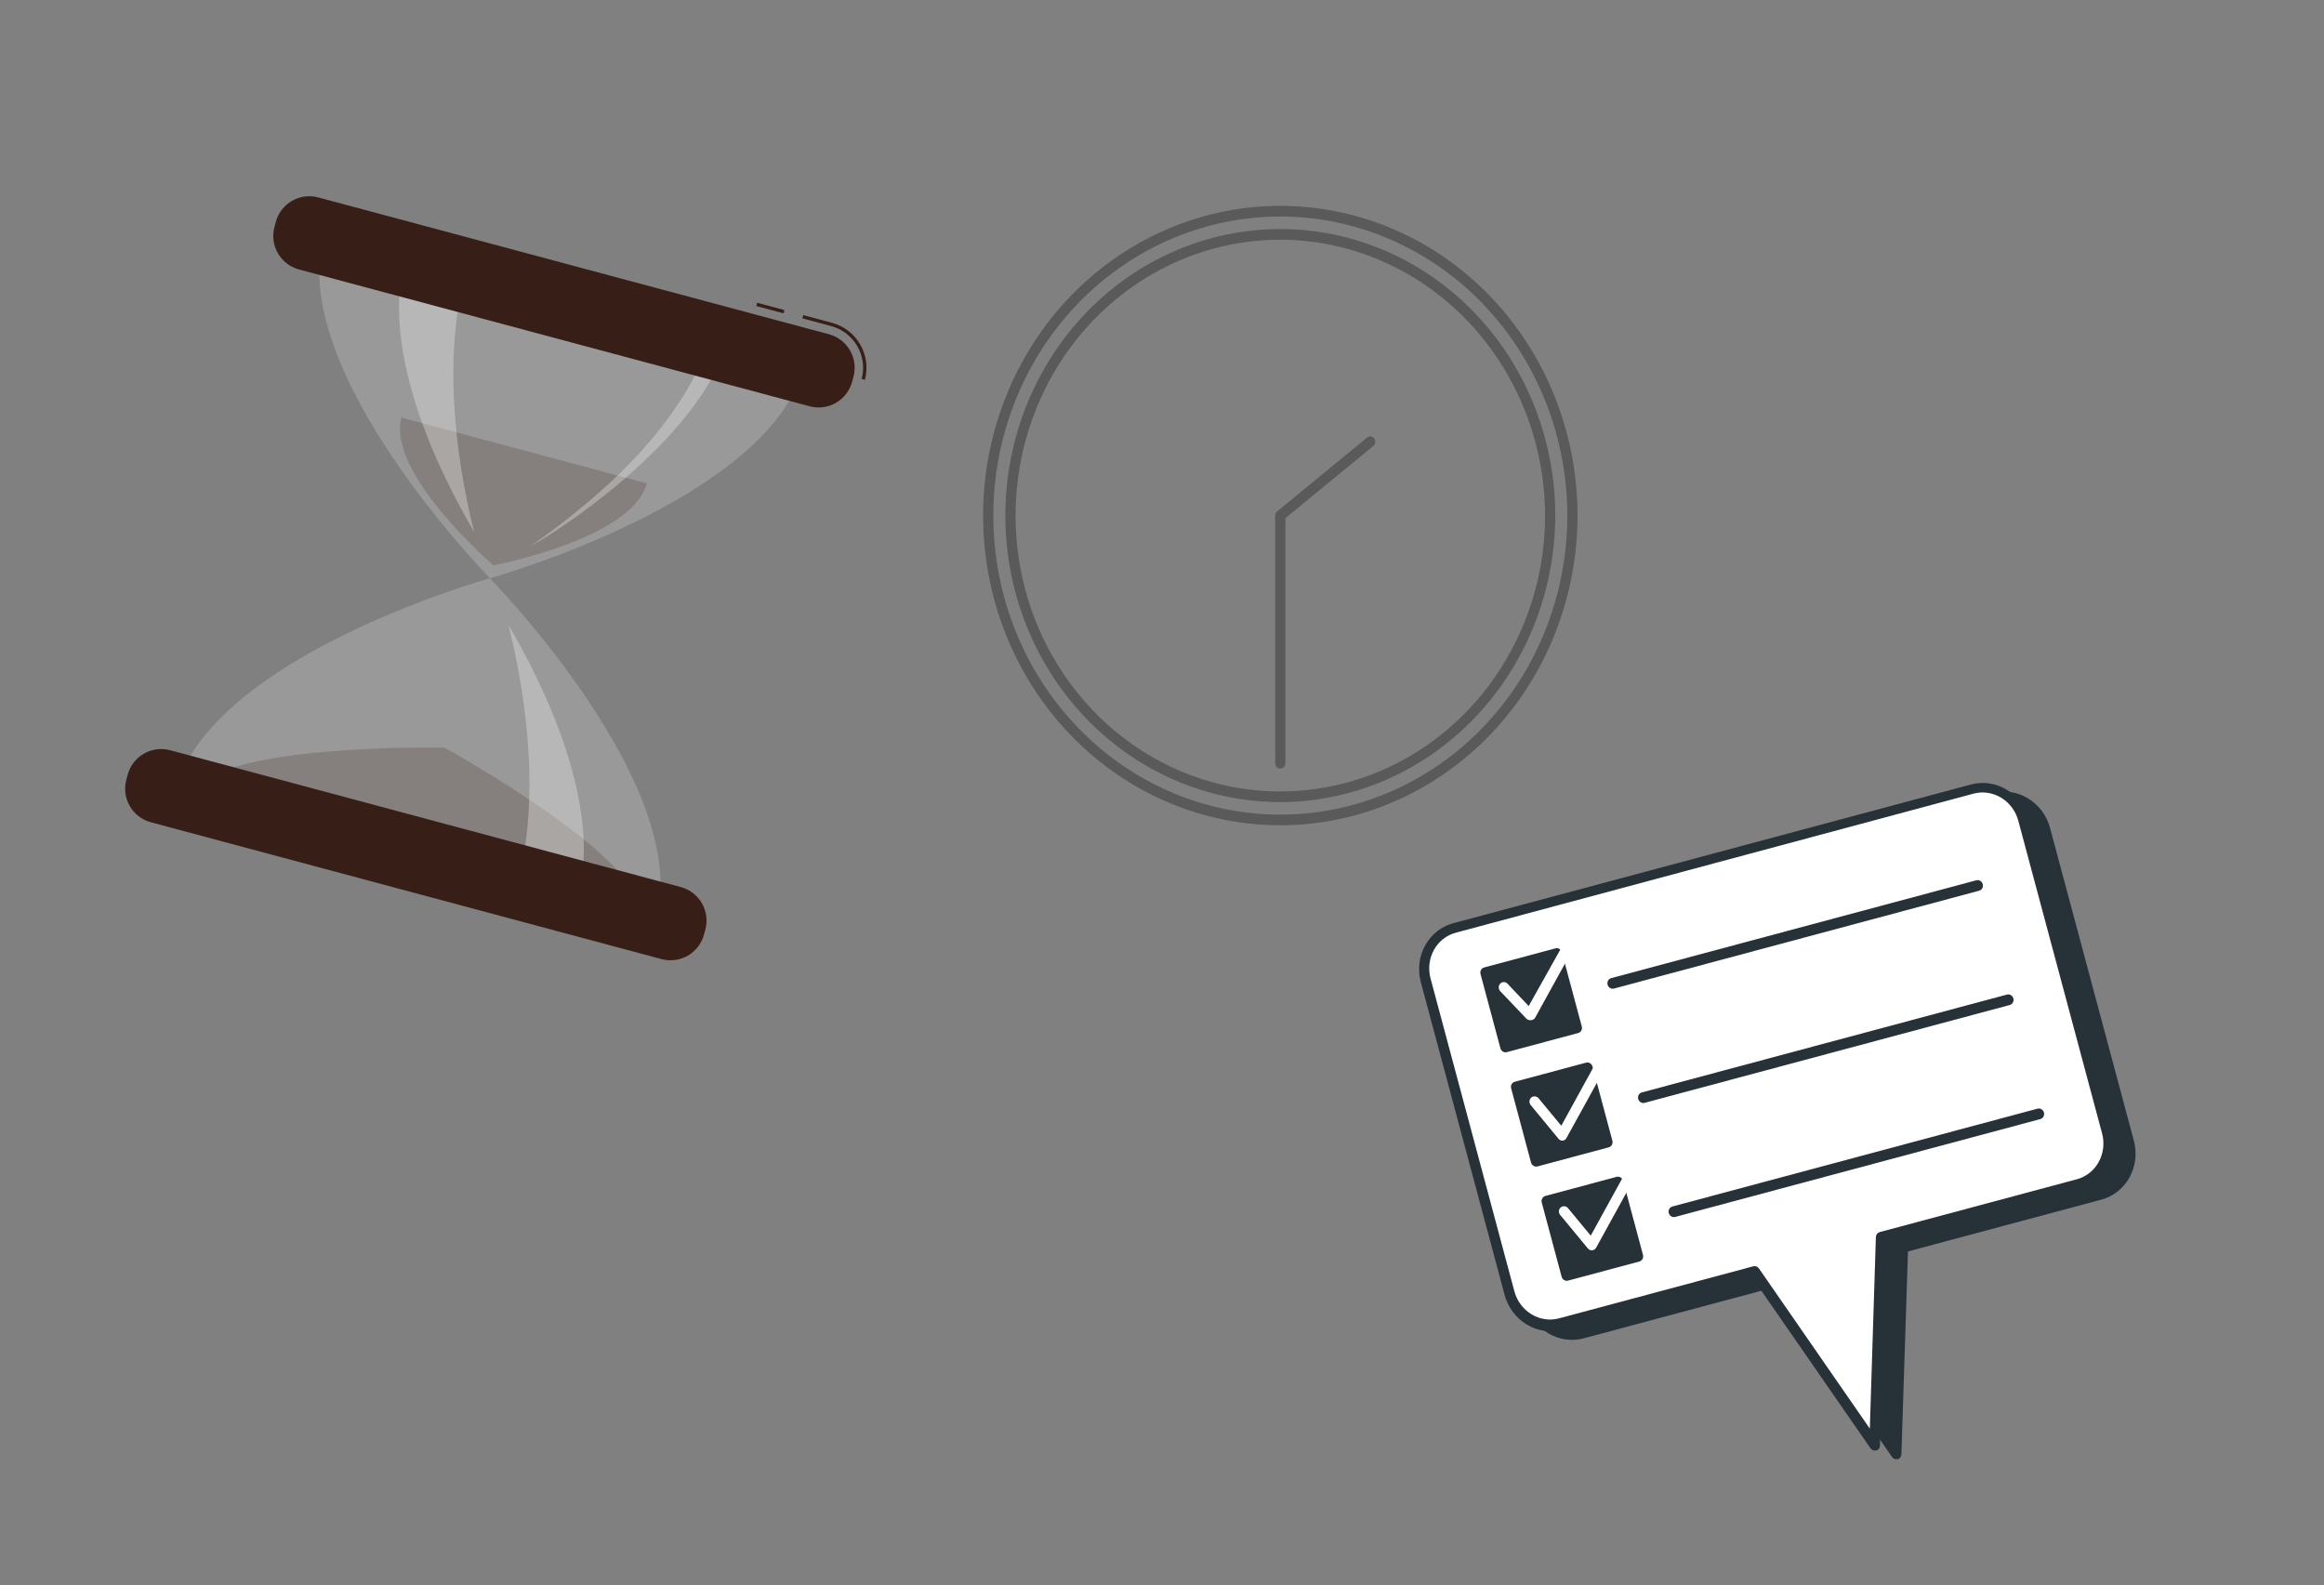 <svg width="1208" height="824" viewBox="0 0 1208 824" fill="none" xmlns="http://www.w3.org/2000/svg">
<rect x="0" y="0" width="1208" height="824" fill="#808080" stroke="none"/>
<path opacity="0.2" d="M254.646 300.571C254.646 300.571 109.926 340.864 91.197 410.762L341.135 477.732C359.847 407.83 254.646 300.571 254.646 300.571Z" fill="white"/>
<path opacity="0.2" d="M231.06 388.593C231.06 388.593 108.022 386.258 100.769 413.326L331.528 475.158C338.781 448.09 231.06 388.593 231.06 388.593Z" fill="#371F17"/>
<path opacity="0.3" d="M264.354 325.003C281.635 354.363 313.537 417.708 300.379 466.812L269.112 458.434C282.269 409.33 271.008 351.516 264.354 325.003Z" fill="white"/>
<path opacity="0.2" d="M254.645 300.571C254.645 300.571 149.461 193.316 168.19 123.418L418.128 190.389C399.382 260.282 254.645 300.571 254.645 300.571Z" fill="white"/>
<path opacity="0.2" d="M256.45 293.837C256.45 293.837 200.857 246.139 208.647 217.065L336.251 251.256C328.475 280.28 256.45 293.837 256.45 293.837Z" fill="#371F17"/>
<path opacity="0.3" d="M246.484 276.552C229.22 247.197 197.369 183.865 210.527 134.762L241.794 143.14C228.569 192.225 239.779 250.026 246.484 276.552Z" fill="white"/>
<path opacity="0.3" d="M275.27 284.265C304.916 267.48 364.662 222.35 377.373 179.468L369.042 177.236C351.022 228.845 299.818 266.916 275.27 284.265Z" fill="white"/>
<path d="M407.753 161.167L393.59 157.372L393.134 159.072L407.297 162.867L407.753 161.167Z" fill="#371F17"/>
<path d="M449.577 197.412L447.877 196.956C449.41 191.215 448.604 185.099 445.634 179.951C442.665 174.803 437.775 171.043 432.036 169.496L417.091 165.491L417.547 163.791L432.492 167.795C438.678 169.467 443.95 173.523 447.152 179.074C450.355 184.626 451.226 191.219 449.577 197.412Z" fill="#371F17"/>
<path d="M430.88 173.742L165.436 102.616C155.82 100.04 145.937 105.746 143.36 115.362L142.659 117.98C140.082 127.596 145.788 137.479 155.404 140.056L420.848 211.181C430.464 213.758 440.348 208.052 442.924 198.436L443.626 195.818C446.202 186.202 440.496 176.318 430.88 173.742Z" fill="#371F17"/>
<path d="M353.887 461.085L88.442 389.96C78.827 387.383 68.943 393.089 66.367 402.705L65.665 405.323C63.089 414.939 68.795 424.823 78.41 427.399L343.855 498.525C353.47 501.101 363.354 495.395 365.931 485.779L366.632 483.161C369.209 473.545 363.502 463.662 353.887 461.085Z" fill="#371F17"/>
<path d="M1036.28 414.31L767.04 486.452C761.521 487.931 756.841 491.633 754.029 496.745C751.216 501.856 750.502 507.958 752.042 513.708L795.613 676.315C797.153 682.065 800.823 686.993 805.815 690.013C810.806 693.033 816.71 693.899 822.229 692.421L923.245 665.354L985.519 755.444L988.942 647.75L1091.47 620.279C1096.99 618.8 1101.67 615.098 1104.48 609.986C1107.29 604.875 1108.01 598.773 1106.46 593.023L1062.89 430.416C1061.35 424.666 1057.68 419.739 1052.69 416.718C1047.7 413.698 1041.8 412.832 1036.28 414.31Z" fill="#263238"/>
<path d="M986.318 758.425C985.79 758.563 985.23 758.527 984.715 758.321C984.201 758.116 983.758 757.751 983.446 757.278L922.297 669.094L823.101 695.673C816.907 697.318 810.286 696.339 804.687 692.95C799.088 689.562 794.966 684.041 793.224 677.595L749.654 514.988C747.939 508.534 748.748 501.692 751.903 495.958C755.058 490.224 760.302 486.066 766.488 484.393L1035.73 412.251C1041.92 410.606 1048.54 411.586 1054.14 414.974C1059.74 418.362 1063.86 423.883 1065.6 430.329L1109.17 592.936C1110.89 599.39 1110.08 606.232 1106.92 611.966C1103.77 617.7 1098.53 621.858 1092.34 623.531L991.739 650.487L988.336 755.968C988.31 756.544 988.116 757.095 987.78 757.548C987.443 758.001 986.98 758.335 986.451 758.506L986.318 758.425ZM767.81 489.325C763.003 490.629 758.929 493.861 756.477 498.317C754.025 502.773 753.395 508.09 754.725 513.106L798.295 675.713C799.652 680.722 802.856 685.011 807.207 687.644C811.559 690.277 816.703 691.04 821.518 689.765L922.534 662.698C923.062 662.56 923.62 662.59 924.138 662.782C924.657 662.974 925.111 663.321 925.444 663.777L983.06 747.098L986.251 647.484C986.252 646.891 986.443 646.319 986.793 645.857C987.143 645.395 987.634 645.07 988.188 644.932L1090.71 617.46C1095.53 616.17 1099.61 612.94 1102.06 608.48C1104.52 604.02 1105.14 598.696 1103.8 593.679L1060.23 431.073C1058.88 426.056 1055.68 421.757 1051.33 419.122C1046.97 416.486 1041.82 415.731 1037 417.021L767.81 489.325Z" fill="#263238"/>
<path d="M1025.19 409.962L755.95 482.104C750.432 483.583 745.752 487.285 742.939 492.396C740.127 497.508 739.412 503.61 740.953 509.36L784.523 671.967C786.064 677.717 789.734 682.644 794.725 685.665C799.717 688.685 805.621 689.551 811.139 688.072L912.104 661.019L974.429 751.095L977.853 643.402L1080.38 615.93C1085.9 614.452 1090.58 610.749 1093.39 605.638C1096.2 600.526 1096.92 594.424 1095.38 588.674L1051.8 426.068C1050.26 420.317 1046.59 415.39 1041.6 412.37C1036.61 409.349 1030.71 408.483 1025.19 409.962Z" fill="white"/>
<path d="M975.185 753.913C974.65 754.048 974.085 754.012 973.564 753.81C973.042 753.608 972.588 753.249 972.261 752.78L911.164 664.582L811.968 691.162C805.774 692.806 799.153 691.827 793.554 688.439C787.955 685.051 783.833 679.529 782.091 673.083L738.521 510.476C736.806 504.022 737.615 497.18 740.77 491.446C743.925 485.713 749.169 481.554 755.355 479.881L1024.59 407.739C1030.79 406.095 1037.41 407.074 1043.01 410.462C1048.61 413.85 1052.73 419.371 1054.47 425.818L1098.04 588.424C1099.76 594.878 1098.95 601.721 1095.79 607.454C1092.64 613.188 1087.39 617.346 1081.21 619.019L980.606 645.975L977.203 751.456C977.169 752.039 976.966 752.594 976.621 753.05C976.275 753.505 975.803 753.839 975.266 754.008L975.185 753.913ZM756.677 484.814C751.862 486.104 747.779 489.334 745.325 493.794C742.871 498.254 742.248 503.578 743.592 508.595L787.162 671.201C788.507 676.218 791.708 680.517 796.063 683.153C800.419 685.788 805.57 686.544 810.385 685.254L911.349 658.2C911.877 658.055 912.437 658.08 912.957 658.273C913.477 658.466 913.931 658.817 914.259 659.28L971.927 742.587L975.066 642.986C975.085 642.389 975.288 641.817 975.646 641.355C976.004 640.893 976.498 640.566 977.055 640.42L1079.58 612.949C1084.39 611.645 1088.46 608.413 1090.91 603.957C1093.36 599.501 1093.99 594.184 1092.66 589.168L1049.09 426.561C1047.74 421.552 1044.53 417.263 1040.18 414.63C1035.83 411.997 1030.69 411.234 1025.87 412.509L756.677 484.814Z" fill="#263238"/>
<path d="M809.201 495.662L772.166 505.585L782.506 544.177L819.542 534.254L809.201 495.662Z" fill="#263238"/>
<path d="M820.321 536.951L783.233 546.888C782.543 547.073 781.805 546.965 781.181 546.587C780.557 546.21 780.098 545.594 779.906 544.875L769.565 506.283C769.372 505.564 769.462 504.802 769.813 504.163C770.165 503.524 770.75 503.061 771.44 502.876L808.528 492.938C809.217 492.754 809.955 492.862 810.579 493.239C811.203 493.617 811.662 494.233 811.855 494.952L822.195 533.544C822.388 534.262 822.299 535.025 821.947 535.664C821.595 536.303 821.01 536.766 820.321 536.951ZM784.381 540.771L816.268 532.227L807.379 499.056L775.493 507.599L784.381 540.771Z" fill="#263238"/>
<path d="M1028.75 462.977L838.938 513.836C838.248 514.021 837.51 513.913 836.886 513.535C836.262 513.158 835.804 512.542 835.611 511.823C835.418 511.104 835.508 510.342 835.859 509.703C836.211 509.064 836.796 508.601 837.486 508.416L1027.29 457.557C1027.98 457.372 1028.72 457.48 1029.35 457.858C1029.97 458.236 1030.43 458.851 1030.62 459.57C1030.81 460.289 1030.72 461.052 1030.37 461.691C1030.02 462.33 1029.44 462.792 1028.75 462.977Z" fill="#263238"/>
<path d="M825.119 555.067L788.083 564.991L798.424 603.583L835.46 593.659L825.119 555.067Z" fill="#263238"/>
<path d="M836.238 596.356L799.15 606.294C798.461 606.464 797.729 606.349 797.109 605.974C796.489 605.598 796.028 604.991 795.823 604.281L785.483 565.689C785.29 564.97 785.379 564.207 785.731 563.568C786.082 562.929 786.667 562.466 787.357 562.282L824.445 552.344C825.135 552.159 825.873 552.267 826.497 552.645C827.121 553.022 827.58 553.638 827.772 554.357L838.113 592.949C838.291 593.667 838.195 594.423 837.846 595.058C837.496 595.693 836.92 596.159 836.238 596.356ZM800.299 600.177L832.185 591.633L823.297 558.461L791.41 567.005L800.299 600.177Z" fill="#263238"/>
<path d="M1044.66 522.383L854.855 573.242C854.166 573.427 853.427 573.318 852.804 572.941C852.18 572.563 851.721 571.947 851.528 571.229C851.336 570.51 851.425 569.747 851.777 569.108C852.128 568.469 852.713 568.006 853.403 567.822L1043.21 516.963C1043.9 516.778 1044.64 516.886 1045.26 517.263C1045.89 517.641 1046.35 518.257 1046.54 518.976C1046.73 519.695 1046.64 520.457 1046.29 521.096C1045.94 521.735 1045.35 522.198 1044.66 522.383Z" fill="#263238"/>
<path d="M841.022 614.419L803.986 624.343L814.327 662.935L851.363 653.011L841.022 614.419Z" fill="#263238"/>
<path d="M852.141 655.707L815.054 665.645C814.364 665.83 813.626 665.721 813.002 665.344C812.378 664.966 811.919 664.35 811.727 663.632L801.386 625.04C801.208 624.322 801.304 623.566 801.653 622.931C802.003 622.295 802.579 621.83 803.261 621.633L840.348 611.695C841.038 611.525 841.769 611.64 842.39 612.015C843.01 612.391 843.471 612.997 843.675 613.708L854.016 652.3C854.209 653.019 854.119 653.782 853.768 654.421C853.416 655.06 852.831 655.522 852.141 655.707ZM816.202 659.528L848.088 650.984L839.185 617.758L807.299 626.302L816.202 659.528Z" fill="#263238"/>
<path d="M1060.55 581.68L870.744 632.539C870.054 632.724 869.316 632.616 868.692 632.238C868.068 631.861 867.61 631.245 867.417 630.526C867.224 629.807 867.314 629.045 867.665 628.406C868.017 627.767 868.602 627.304 869.292 627.119L1059.1 576.26C1059.79 576.075 1060.53 576.183 1061.15 576.561C1061.78 576.938 1062.24 577.554 1062.43 578.273C1062.62 578.992 1062.53 579.755 1062.18 580.394C1061.83 581.032 1061.24 581.495 1060.55 581.68Z" fill="#263238"/>
<path d="M796.048 530.209L795.684 530.307C795.271 530.332 794.855 530.271 794.462 530.127C794.069 529.983 793.706 529.758 793.396 529.467L779.82 515.212C779.315 514.677 779.032 513.96 779.032 513.22C779.032 512.479 779.316 511.775 779.821 511.262C780.067 511.001 780.364 510.796 780.691 510.659C781.019 510.521 781.371 510.455 781.727 510.462C782.083 510.47 782.436 510.552 782.763 510.703C783.091 510.855 783.387 511.073 783.634 511.344L794.599 522.929L819.94 477.681C820.293 477.039 820.88 476.575 821.573 476.389C822.265 476.203 823.006 476.312 823.633 476.691C824.259 477.07 824.72 477.689 824.913 478.411C825.107 479.132 825.017 479.898 824.664 480.54L797.954 529.001C797.751 529.343 797.473 529.63 797.142 529.84C796.811 530.049 796.437 530.176 796.048 530.209Z" fill="white"/>
<path d="M812.807 592.758L812.339 592.884C811.911 592.927 811.477 592.856 811.079 592.679C810.68 592.501 810.329 592.222 810.06 591.868L795.693 574.455C795.457 574.175 795.275 573.851 795.158 573.501C795.041 573.15 794.991 572.781 795.012 572.414C795.033 572.047 795.123 571.689 795.279 571.361C795.434 571.033 795.651 570.741 795.917 570.503C796.466 570.035 797.173 569.812 797.889 569.88C798.605 569.949 799.273 570.304 799.75 570.87L811.546 585.137L835.602 541.337C835.955 540.696 836.542 540.231 837.235 540.045C837.928 539.86 838.669 539.969 839.295 540.348C839.922 540.727 840.382 541.345 840.576 542.067C840.769 542.789 840.679 543.554 840.326 544.196L814.329 591.363C814.185 591.694 813.976 591.99 813.714 592.23C813.452 592.47 813.143 592.65 812.807 592.758Z" fill="white"/>
<path d="M828.086 649.779L827.618 649.905C827.191 649.929 826.763 649.849 826.368 649.673C825.972 649.497 825.62 649.228 825.338 648.889L810.986 631.53C810.752 631.254 810.572 630.933 810.457 630.587C810.341 630.241 810.293 629.875 810.316 629.513C810.338 629.15 810.429 628.797 810.585 628.474C810.742 628.151 810.959 627.865 811.224 627.632C811.493 627.394 811.806 627.214 812.145 627.103C812.484 626.992 812.842 626.953 813.199 626.987C813.555 627.021 813.903 627.128 814.222 627.302C814.542 627.476 814.826 627.713 815.058 627.999L826.853 642.267L850.924 598.521C851.098 598.202 851.331 597.923 851.612 597.701C851.892 597.478 852.213 597.316 852.556 597.224C852.899 597.132 853.258 597.112 853.612 597.165C853.966 597.217 854.307 597.342 854.617 597.531C855.229 597.91 855.679 598.52 855.869 599.229C856.059 599.938 855.975 600.691 855.634 601.325L829.651 648.546C829.303 649.152 828.744 649.592 828.086 649.779Z" fill="white"/>
<g opacity="0.3">
<path d="M665.496 428.974C634.94 428.974 605.07 419.533 579.663 401.843C554.256 384.154 534.454 359.011 522.76 329.594C511.067 300.178 508.007 267.809 513.969 236.58C519.93 205.352 534.644 176.667 556.251 154.152C577.858 131.638 605.386 116.305 635.355 110.093C665.325 103.882 696.389 107.07 724.619 119.254C752.85 131.439 776.979 152.073 793.955 178.548C810.931 205.022 819.992 236.147 819.992 267.987C819.95 310.67 803.659 351.592 774.695 381.774C745.73 411.955 706.458 428.93 665.496 428.974ZM665.496 112.53C635.989 112.53 607.145 121.648 582.611 138.73C558.077 155.811 538.956 180.09 527.664 208.496C516.372 236.902 513.417 268.16 519.174 298.315C524.93 328.471 539.139 356.171 560.004 377.912C580.868 399.653 607.451 414.459 636.391 420.457C665.331 426.455 695.328 423.377 722.588 411.611C749.849 399.844 773.149 379.919 789.542 354.354C805.935 328.79 814.685 298.734 814.685 267.987C814.643 226.771 798.911 187.255 770.942 158.111C742.973 128.967 705.05 112.574 665.496 112.53Z" fill="black"/>
<path d="M665.495 416.918C637.227 416.918 609.594 408.184 586.09 391.819C562.586 375.454 544.267 352.194 533.449 324.981C522.631 297.767 519.801 267.822 525.316 238.932C530.831 210.042 544.443 183.505 564.432 162.677C584.42 141.848 609.887 127.664 637.612 121.918C665.337 116.171 694.074 119.12 720.191 130.393C746.307 141.665 768.629 160.754 784.334 185.245C800.039 209.737 808.421 238.531 808.421 267.987C808.323 307.455 793.234 345.276 766.451 373.184C739.668 401.092 703.372 416.816 665.495 416.918ZM665.495 124.586C638.277 124.586 611.67 132.997 589.038 148.754C566.407 164.511 548.768 186.907 538.352 213.11C527.936 239.313 525.211 268.146 530.521 295.963C535.831 323.78 548.938 349.332 568.184 369.387C587.431 389.442 611.952 403.099 638.647 408.632C665.343 414.166 693.013 411.326 718.16 400.472C743.306 389.618 764.799 371.238 779.921 347.656C795.043 324.074 803.114 296.349 803.114 267.987C803.016 229.986 788.486 193.571 762.698 166.7C736.911 139.83 701.964 124.688 665.495 124.586Z" fill="black"/>
<path d="M665.496 399.498C664.792 399.498 664.117 399.207 663.62 398.688C663.122 398.169 662.842 397.466 662.842 396.733V267.987C662.84 267.571 662.93 267.16 663.105 266.786C663.28 266.412 663.535 266.085 663.851 265.831L710.396 227.616C710.663 227.353 710.98 227.151 711.326 227.023C711.672 226.894 712.04 226.842 712.407 226.869C712.773 226.896 713.13 227.002 713.455 227.181C713.78 227.36 714.066 227.607 714.295 227.906C714.524 228.206 714.69 228.552 714.784 228.922C714.877 229.293 714.896 229.679 714.839 230.057C714.782 230.436 714.65 230.797 714.451 231.12C714.253 231.442 713.993 231.718 713.687 231.93L668.15 269.315V396.512C668.171 396.891 668.119 397.271 667.996 397.629C667.873 397.987 667.682 398.315 667.434 398.594C667.186 398.873 666.887 399.097 666.554 399.252C666.221 399.408 665.861 399.491 665.496 399.498Z" fill="black"/>
</g>
</svg>
